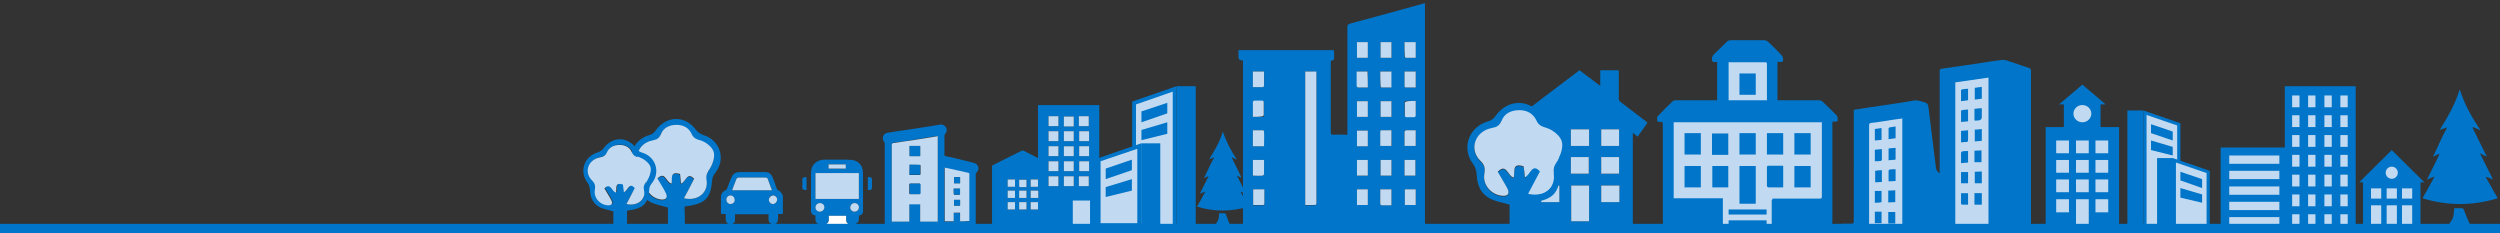 <svg id="Layer_1" xmlns="http://www.w3.org/2000/svg" viewBox="0 -16 783 73"><rect x="0" y="-16" width="783" height="73" fill="#333333" stroke="none"/><style>.st0{fill:#0075C9;} .st1{fill:#C2DAF1;} .st2{fill:#FFFFFF;}</style><path class="st0" d="M214.5 55.6h-5.3V49c-2-.6-3.8-.9-5.3-1.6-2.5-1.3-3.5-3.6-3.6-6.4 0-1-.4-2.2-1-3-3.3-4.4-1.2-10.2 4.1-11.7.8-.2 1.6-.8 2-1.5 3.4-4.7 9.3-4.7 12.6-.1.5.7 1.4 1.3 2.3 1.6 5.1 1.5 7.1 7.3 3.9 11.6-.5.6-1 1.4-1.1 2.1-.5 6.2-2 7.8-8.7 8.7.1 2.2.1 4.5.1 6.9zm-.3-9.5c4.4 1 7.7-1.8 7-5.5-.3-1.6.3-2.4 1.1-3.7.9-1.4 1.6-3.7 1.1-5.2s-2.4-3-4-3.5c-1.4-.5-2.3-.8-2.9-2.1-.9-1.9-2.5-2.8-4.7-2.8s-4.1.9-4.9 2.9c-.6 1.4-1.4 1.7-2.7 2-4.5.9-6.3 5.7-3.1 8.9 1.2 1.2 1.4 2.1 1.1 3.7-.5 2.9 1.9 5.6 4.8 5.9 1.5.1 2.2-.5 1.5-1.9-.7-1.6-1.7-3-2.7-4.7 2.4-2.5 2.8 1.3 4.4 1.6.4-1.3-.7-4.2 2.7-3l.3 3c1.5-.5 2-4 4.1-1.5-1 2-2 3.9-3.1 5.9z"/><path class="st1" d="M214.2 46.1c1.1-2 2.1-3.9 3.2-6.1-2.2-2.4-2.6 1-4.1 1.5l-.3-3c-3.4-1.1-2.3 1.7-2.7 3-1.6-.3-2-4.1-4.4-1.6 1 1.7 2 3.2 2.7 4.7.6 1.4-.1 2-1.5 1.9-2.9-.3-5.3-3-4.8-5.9.3-1.5.1-2.5-1.1-3.7-3.2-3.1-1.4-8 3.1-8.9 1.4-.3 2.1-.6 2.7-2 .8-2 2.7-2.9 4.9-2.9 2.1 0 3.8.9 4.7 2.8.6 1.4 1.5 1.7 2.9 2.1 1.6.5 3.5 2 4 3.5s-.2 3.7-1.1 5.2c-.8 1.2-1.4 2.1-1.1 3.7.6 3.9-2.7 6.7-7.1 5.7z"/><path class="st0" d="M196.4 55.6h-4.3v-5.4c-1.6-.5-3.1-.7-4.3-1.3-2-1.1-2.9-2.9-3-5.2 0-.8-.3-1.8-.8-2.5-2.7-3.6-1-8.3 3.3-9.5.6-.2 1.3-.7 1.7-1.2 2.7-3.8 7.5-3.9 10.3 0 .4.6 1.1 1.1 1.8 1.3 4.2 1.2 5.8 6 3.2 9.4-.4.5-.8 1.1-.9 1.7-.4 5-1.6 6.3-7 7.1v5.6zm-.2-7.7c3.6.8 6.2-1.5 5.7-4.5-.2-1.3.3-2 .9-3 .7-1.2 1.3-3 .9-4.2-.4-1.2-2-2.4-3.3-2.9-1.1-.4-1.8-.6-2.3-1.7-.7-1.5-2.1-2.3-3.8-2.3-1.8 0-3.3.7-4 2.3-.5 1.1-1.1 1.4-2.2 1.6-3.7.7-5.1 4.7-2.5 7.2 1 1 1.1 1.7.9 3-.4 2.4 1.5 4.6 3.9 4.8 1.2.1 1.8-.4 1.3-1.5-.6-1.3-1.4-2.4-2.2-3.8 1.9-2.1 2.3 1.1 3.6 1.3.4-1.1-.6-3.4 2.2-2.5.1.8.2 1.7.3 2.4 1.2-.4 1.6-3.2 3.4-1.3-1.1 1.9-2 3.4-2.8 5.1z"/><path class="st1" d="M196.2 47.9c.9-1.7 1.7-3.2 2.6-5-1.8-2-2.1.8-3.4 1.3l-.3-2.4c-2.8-.9-1.8 1.4-2.2 2.5-1.3-.2-1.6-3.3-3.6-1.3.8 1.4 1.6 2.6 2.2 3.8.5 1.1 0 1.6-1.3 1.5-2.4-.2-4.3-2.4-3.9-4.8.2-1.3.1-2-.9-3-2.6-2.6-1.2-6.5 2.5-7.2 1.1-.2 1.7-.5 2.2-1.6.7-1.6 2.2-2.3 4-2.3 1.7 0 3.1.7 3.8 2.3.5 1.1 1.2 1.4 2.3 1.7 1.3.4 2.9 1.7 3.3 2.9.4 1.2-.1 3-.9 4.2-.6 1-1.2 1.7-.9 3 .7 2.9-2 5.2-5.5 4.4z"/><path class="st0" d="M766.3 23.9c-.7.3-1.3.5-2.2.8 2.5-4 4.8-7.9 6.3-12.7 1.5 4.8 3.8 8.8 6.5 12.8-.9-.4-1.6-.7-2.3-1l-.2.2c1.5 3 2.9 6 4.5 9.1l-2.2-1.1 4.1 8.2c-.8-.3-1.4-.6-2.1-.8 0 .1-.1.1-.1.2 1.2 2.1 2.4 4.2 3.7 6.5-7.9 2.4-15.7 2.4-23.6 0 1.3-2.2 2.5-4.4 3.8-6.8-.9.3-1.6.6-2.4 1 1.4-2.7 2.6-5.3 3.9-7.9 0-.1-.1-.1-.1-.2-.6.3-1.2.5-1.9.9.8-1.7 1.6-3.3 2.3-4.9.6-1.3 1.2-2.5 1.9-3.8 0 0 .1-.2.1-.5.1 0 .1 0 0 0 .1 0 .1 0 0-.1v.1zM773.6 54.3H767c.5-.8 1.1-1.5 1.3-2.3.3-.8.2-1.8.4-2.8h2.5c.1 0 .3.2.4.3.6 1.6 1.3 3.2 2 4.8zM380.2 33.3c-.5.2-.9.4-1.5.6 1.7-2.7 3.3-5.4 4.3-8.7 1.1 3.3 2.6 6.1 4.4 8.8-.6-.3-1.1-.5-1.5-.7l-.1.1c1 2.1 2 4.1 3.1 6.3-.6-.3-1-.5-1.5-.7 1 1.9 1.9 3.7 2.8 5.7l-1.5-.6-.1.1c.8 1.5 1.7 2.9 2.5 4.5-5.4 1.6-10.8 1.7-16.2 0 .9-1.5 1.7-3 2.6-4.7-.6.2-1.1.4-1.7.7.9-1.9 1.8-3.7 2.7-5.4l-.1-.1c-.4.2-.8.4-1.3.6.6-1.2 1.1-2.3 1.6-3.4.4-.9.9-1.7 1.3-2.6.2-.1.2-.3.2-.5.1 0 .1 0 0 0 .1 0 .1 0 0 0zM385.2 54.3h-4.5c.3-.5.7-1 .9-1.6.2-.6.2-1.3.2-1.9h1.8c.1 0 .2.1.3.2.4 1.1.8 2.2 1.3 3.3zM225.8 51v-5.6c0-.1.1-.3.1-.4.2-.7.7-1.1 1.3-1.4.3-.1.4-.2.5-.5.4-1.2.9-2.4 1.4-3.5.4-1.1 1.1-1.6 2.4-1.7h8.1c1.2 0 1.9.5 2.4 1.7.4 1 .8 2 1.1 3 .2.5.3 1 1 1.2.1 0 .3.2.4.3.3.4.5.8.7 1.2V51h-1.5v.9c0 .4 0 .8-.1 1.2-.1.9-1.1 1.4-2 1-.7-.3-.9-.8-.9-1.5v-1.5h-10.5V53c0 .6-.4 1-1 1.2-.5.2-1 .1-1.4-.3-.4-.4-.5-.8-.5-1.4V51h-1.5zm16-7.4c-.4-1.1-.8-2.2-1.2-3.2-.2-.6-.4-.8-1.1-.8h-7.9c-.7 0-.9.1-1.1.8-.4 1-.7 1.9-1.1 2.9 0 .1-.1.2-.1.3h12.5zm-13 4.3c.7 0 1.3-.6 1.3-1.3 0-.7-.6-1.4-1.3-1.4s-1.3.6-1.3 1.3c0 .7.6 1.4 1.3 1.4zm14.6-1.4c0-.7-.6-1.4-1.3-1.3-.7 0-1.3.6-1.3 1.4 0 .7.6 1.3 1.3 1.3.7 0 1.3-.6 1.3-1.4z"/><path class="st1" d="M241.8 43.6h-12.5c0-.1.1-.2.1-.3.4-1 .7-1.9 1.1-2.9.2-.6.4-.8 1.1-.8h7.9c.7 0 .9.1 1.1.8.4 1 .7 2.1 1.2 3.2zM228.8 47.9c-.7 0-1.3-.6-1.3-1.4 0-.7.6-1.3 1.3-1.3s1.3.6 1.3 1.4c.1.7-.6 1.3-1.3 1.3zM243.4 46.5c0 .7-.6 1.4-1.3 1.4s-1.3-.6-1.3-1.3c0-.7.6-1.3 1.3-1.4.7 0 1.3.6 1.3 1.3z"/><path class="st0" d="M740.1 40.1h18v16.2h-18z"/><path class="st1" d="M742.6 43h3.2v3.2h-3.2zM747.5 43h3.2v3.2h-3.2zM752.3 43h3.2v3.2h-3.2zM742.6 48.3h3.2v6.3h-3.2zM747.5 48.3h3.2v6.3h-3.2zM752.3 48.3h3.2v6.3h-3.2z"/><path class="st0" d="M759.3 41.1h-20.4L749.1 31zM646.4 16.3h11.5v9.2h-11.5z"/><path class="st0" d="M659.5 16.7h-14.6l7.3-6.2z"/><ellipse class="st1" cx="749.1" cy="38.1" rx="1.9" ry="1.9"/><ellipse class="st1" cx="652.2" cy="19.6" rx="2.8" ry="2.7"/><path class="st0" d="M715.6 11h22.2v44.2h-22.2z"/><path class="st1" d="M717.9 13.9h2.3v3.7h-2.3zM722.9 13.9h2.3v3.7h-2.3zM728 13.9h2.3v3.7H728zM733 13.9h2.3v3.7H733zM717.9 20.1h2.3v3.7h-2.3zM722.9 20.1h2.3v3.7h-2.3zM728 20.1h2.3v3.7H728zM733 20.1h2.3v3.7H733zM717.9 26.3h2.3V30h-2.3zM722.9 26.3h2.3V30h-2.3zM728 26.3h2.3V30H728zM733 26.3h2.3V30H733zM717.9 32.5h2.3v3.7h-2.3zM722.9 32.5h2.3v3.7h-2.3zM728 32.5h2.3v3.7H728zM733 32.5h2.3v3.7H733zM717.9 38.7h2.3v3.7h-2.3zM722.9 38.7h2.3v3.7h-2.3zM728 38.7h2.3v3.7H728zM733 38.7h2.3v3.7H733zM717.9 44.9h2.3v3.7h-2.3zM722.9 44.9h2.3v3.7h-2.3zM728 44.9h2.3v3.7H728zM733 44.9h2.3v3.7H733zM717.9 51.1h2.3v3.7h-2.3zM722.9 51.1h2.3v3.7h-2.3zM728 51.1h2.3v3.7H728zM733 51.1h2.3v3.7H733z"/><path class="st0" d="M695.5 30.2h21.3v26.2h-21.3z"/><path class="st1" d="M698.2 32.7h15.7v2.6h-15.7zM698.2 37.5h15.7v2.6h-15.7zM698.2 42.4h15.7V45h-15.7zM698.2 47.2h15.7v2.6h-15.7zM698.2 52h15.7v2.6h-15.7z"/><path class="st0" d="M666.3 18.6h5v37.7h-5z"/><path class="st1" d="M671.8 55.9V19.3l10.5 3.7v32.9z"/><path class="st0" d="M672.3 20l9.6 3.3v32h-9.6V20m-1-1.4v37.7h11.6V22.6l-11.6-4z"/><path class="st0" d="M673.7 22.9v2.8l6.8 2.3v-2.8zM673.7 28v3l6.8 1.7V30zM675.6 33.5h5v21.9h-5z"/><path class="st1" d="M681 54.8V34.2l10.6 3.6v17z"/><path class="st0" d="M681.5 34.9l9.6 3.3v16.2h-9.6V34.9m-1-1.4v21.9h11.6V37.5l-11.6-4z"/><path class="st0" d="M682.9 37.8v2.7l6.8 2.4v-2.8zM682.9 42.9v3l6.8 1.6v-2.6zM368.5 11h6v45.3h-6z"/><path class="st1" d="M355.2 55.7V16.2l12.7-4.3v43.8z"/><path class="st0" d="M367.3 12.7v42.4h-11.5V16.7l11.5-4m1.2-1.7l-13.9 4.8v40.6h13.9V11z"/><path class="st0" d="M365.6 16.2v3.3l-8.1 2.8v-3.4zM365.6 22.3v3.6l-8.1 2v-3.2zM357.4 28.9h6v26.3h-6z"/><path class="st1" d="M344.1 54.5V34.1l12.7-4.4v24.8z"/><path class="st0" d="M356.2 30.6v23.3h-11.5V34.5l11.5-3.9m1.2-1.7l-13.9 4.8v21.5h13.9V28.9z"/><path class="st0" d="M354.5 34v3.3l-8.2 2.8v-3.3zM354.5 40.1v3.6l-8.2 2v-3.1zM640.7 23.8h23v31.9h-23z"/><path class="st1" d="M644 28h4v4h-4zM650.2 28h4v4h-4zM656.3 28h4v4h-4zM644 34.1h4v4h-4zM650.2 34.1h4v4h-4zM656.3 34.1h4v4h-4zM644 40.2h4v4h-4zM650.2 40.2h4v4h-4zM656.3 40.2h4v4h-4zM644 46.4h4v4.1h-4zM650.2 46.4h4v8.3h-4zM656.3 46.4h4v4.1h-4z"/><g><path class="st1" d="M583.6 18.6H597v37h-13.4zM611 6.5h12.6v50.8H611z"/><path class="st0" d="M622.8 8.3c-3.5.5-6.9 1-10.4 1.5V57h-16.6V21.1c-1.2.2-2.4.3-3.5.5-2.1.3-4.2.7-6.3.9-.5.1-.6.3-.6.7v33.7h-8.6v-2.8h3c.6 0 .8-.2.8-.8V19.5v-1.1c1.7-.3 3.4-.5 5.1-.8 4.6-.7 9.2-1.3 13.7-2.1 1.2-.2 2.1.2 3.2.5.9.2 1.3.6 1.4 1.6.6 5.1 1.3 10.3 1.9 15.4.2 1.3.3 2.6.5 3.9.1.5.6.9.9 1.3.1 0 .1-.1.2-.1v-.6V6.3c0-.5.1-.7.7-.8 5.2-.7 10.4-1.5 15.6-2.3 1-.1 2-.3 3-.4.5-.1 1.1 0 1.6.1 2.4.8 4.8 1.6 7.1 2.4.4.1.6.3.6.8v48.1h3V57h-16.3V8.3z"/><path class="st0" d="M618.4 48.1v-3.6h2.3v3.6h-2.3zM620.7 14.9c-.7.1-1.5.2-2.2.3v-3.7c.7-.1 1.5-.2 2.2-.3v3.7zM618.4 21.7v-3.6c.7-.1 1.5-.2 2.3-.2v2.8s0 .9-.9 1c-.4 0-.8.1-1.2.1 0-.1-.1-.1-.2-.1zM618.5 37.8c.8 0 1.5-.1 2.2-.1v3.7h-2.2v-3.6zM620.7 24.4v3.7c-.7.1-1.5.1-2.2.2v-3.7c.7 0 1.4-.1 2.2-.2zM618.4 31.2c.7 0 1.5-.1 2.2-.1v3.7h-2.2v-3.6zM591.4 47.4v-3.7c.7 0 1.5-.1 2.2-.1v3.7c-.7 0-1.4.1-2.2.1zM591.5 30.5c.7-.1 1.4-.1 2.2-.2V34c-.7.1-1.4.1-2.2.2v-3.7zM593.7 37v3.7c-.7 0-1.4.1-2.2.1v-3.4c0-.1.2-.2.3-.3.5-.1 1.2-.1 1.9-.1zM593.7 23.6v3.7c-.7.1-1.5.2-2.2.3v-3.4c0-.1.2-.3.3-.3.5-.1 1.2-.2 1.9-.3zM593.6 54h-2.2v-3.6h2.2V54zM614.2 44.5h2.2v3.6h-1.9c-.1 0-.3-.2-.3-.3v-3.3zM587.2 53.9v-3.6h2.1v3.6h-2.1zM587.2 34.5v-3.6c.7-.1 1.4-.1 2.2-.2v3.4c0 .1-.2.2-.3.3-.6.1-1.2.1-1.9.1zM614.2 35.1v-3.3c0-.1.2-.3.4-.4.6-.1 1.2-.1 1.8-.1v3.6c-.7.1-1.4.1-2.2.2zM589.4 37.3V41c-.7 0-1.4.1-2.1.1v-3.6c.6-.1 1.3-.2 2.1-.2zM614.2 28.6V25c.7-.1 1.4-.1 2.2-.2v2.5c0 1.2 0 1.2-1.2 1.2-.3 0-.6.1-1 .1zM587.2 24.4l2.1-.3v3.7c-.7.1-1.4.1-2.1.2v-3.6zM616.4 15.4c-.7.1-1.4.2-2.2.3v-3.4c0-.1.2-.3.3-.3.6-.1 1.2-.2 1.9-.2v3.6zM616.4 18.3V22c-.7.1-1.4.1-2.2.2v-3.6c.7-.2 1.4-.3 2.2-.3zM587.2 47.5v-3.7h2.1v3.5c-.6.2-1.3.2-2.1.2zM614.2 37.9h2.2v3.5h-2.2v-3.5z"/></g><g><path class="st1" d="M522.4 20.9h48.8v33.8h-48.8zM540.3 2.8H555v13.4h-14.7z"/><path class="st0" d="M555.1 46.2h14.8c.5 0 .7-.1.7-.6V22.7v-.4h-46.4v23.8h15.4v8.5H522c-1 0-1.2-.2-1.2-1.2V23c0-.6-.1-.9-.8-.8-.3 0-.9-.1-.9-.2-.1-.5-.2-1.3.1-1.6 1.5-1.6 3.1-3.2 4.7-4.7.2-.2.7-.3 1-.3H537.8v-12c-.4 0-.8.1-1.1 0-.2 0-.5-.3-.5-.5-.1-.7 0-1.3.6-1.9 1.4-1.3 2.7-2.6 4-3.9.3-.3.8-.5 1.2-.5h10.6c.4 0 .9.2 1.2.5 1.5 1.4 2.9 2.8 4.3 4.3.3.3.5 1.4.3 1.8-.1.1-.4.2-.6.2h-1.1v12h13c.4 0 .9.2 1.2.5 1.5 1.4 2.9 2.8 4.3 4.2.3.3.5 1.4.3 1.8-.1.1-.3.2-.5.2h-1.1v31.2c0 1.1-.1 1.3-1.3 1.3h-16.9c-.6 0-.8-.2-.8-.8v-7.1c.2 0 .2-.2.2-.5zM541.4 3.5v11.9h12v-.3V4c0-.5-.3-.5-.6-.5h-11.4z"/><path class="st0" d="M544.8 47.8V36h5.1v11.8h-5.1zM558.5 42.7h-4.7c-.1 0-.4-.3-.4-.4v-6c0-.1.2-.4.3-.4h4.8v6.8zM562 36h5.1v6.7H562V36zM536.3 36h5v6.7h-5V36zM532.7 36v6.7h-5.1V36h5.1zM567.1 25.7v6.7H562v-6.7h5.1zM553.4 32.4v-6.7h5.1v6.7h-5.1zM549.9 25.7v6.7h-5.1v-6.7h5.1zM536.2 32.5v-6.7h5.1v6.7h-5.1zM527.6 32.4v-6.7h5.1v6.7h-5.1zM541.4 51.2v-1.6h11.9v1.6h-11.9zM541.4 53h11.9v1.6h-11.9V53zM544.8 13.7V7h5.1v6.7h-5.1z"/></g><g><path class="st0" d="M477.9 55.9V25.5c-.6.4-1 .8-1.5 1.2-1-1.5-2.1-2.9-3.1-4.4 7.1-5.5 14.2-10.9 21.4-16.3 2.1 1.6 4.3 3.2 6.5 4.9V6h5.8V14.9c0 .4.1.7.5 1 2.7 2 5.3 4.1 8 6.1.2.1.3.3.5.4-1 1.5-2 2.9-3.1 4.4-.5-.4-.9-.7-1.5-1.2v30.3h-33.5zm19.8-13.8h-5.6v11.2h5.6V42.1zm-9.3 0h-5.7v5.2h5.7v-5.2zm13.1 5.2h5.7v-5.2h-5.7v5.2zm-13.2-22.7h-5.7v5.1h5.7v-5.1zm3.7 5.1h5.7v-5.2H492v5.2zm9.5-5.2v5.2h5.6v-5.2h-5.6zm-18.9 8.7v5.2h5.6v-5.2h-5.6zm15 5.2v-5.2H492v5.2h5.6zm3.9-5.2v5.2h5.6v-5.2h-5.6z"/><path class="st1" d="M497.7 42.1v11.2h-5.6V42.1h5.6zM488.4 42.1v5.2h-5.7v-5.2h5.7zM501.5 47.3v-5.2h5.7v5.2h-5.7zM488.3 24.6v5.1h-5.7v-5.1h5.7zM492 29.7v-5.2h5.7v5.2H492zM501.5 24.5h5.6v5.2h-5.6v-5.2zM482.6 33.2h5.6v5.2h-5.6v-5.2zM497.6 38.4H492v-5.2h5.6v5.2zM501.5 33.2h5.6v5.2h-5.6v-5.2z"/></g><g><path class="st0" d="M478.9 55.6h-6.1v-7.5c-2.3-.7-4.4-1-6.1-1.9-2.9-1.5-4-4.1-4.2-7.3 0-1.2-.4-2.5-1.1-3.5-3.8-5-1.4-11.7 4.7-13.4.9-.2 1.8-.9 2.3-1.7 3.9-5.4 10.6-5.4 14.5-.1.6.8 1.6 1.5 2.6 1.8 5.9 1.7 8.2 8.4 4.5 13.3-.5.7-1.1 1.6-1.2 2.4-.5 7.1-2.3 8.9-9.9 9.9v8zm-.3-10.9c5 1.1 8.8-2.1 8-6.3-.3-1.9.4-2.8 1.3-4.2 1-1.7 1.8-4.2 1.2-5.9-.6-1.7-2.8-3.4-4.6-4-1.6-.5-2.6-.9-3.3-2.4-1-2.2-2.9-3.2-5.3-3.2-2.5 0-4.6 1-5.6 3.3-.7 1.6-1.5 2-3.1 2.3-5.2 1-7.2 6.6-3.6 10.2 1.4 1.3 1.6 2.5 1.3 4.2-.6 3.3 2.2 6.5 5.5 6.8 1.7.2 2.5-.5 1.8-2.1-.8-1.8-1.9-3.4-3.1-5.4 2.7-2.9 3.2 1.5 5 1.8.5-1.5-.8-4.8 3.1-3.5.1 1.2.3 2.3.4 3.4 1.7-.6 2.3-4.6 4.7-1.8-1.3 2.3-2.4 4.5-3.7 6.8z"/><path class="st1" d="M478.6 44.7c1.2-2.3 2.4-4.5 3.7-7-2.5-2.8-3 1.2-4.7 1.8-.1-1.1-.2-2.2-.4-3.4-3.9-1.3-2.6 1.9-3.1 3.5-1.8-.3-2.3-4.7-5-1.8 1.1 2 2.2 3.6 3.1 5.4.7 1.6-.1 2.3-1.8 2.1-3.3-.3-6.1-3.4-5.5-6.8.3-1.8.1-2.9-1.3-4.2-3.6-3.6-1.6-9.2 3.6-10.2 1.6-.3 2.4-.7 3.1-2.3.9-2.3 3-3.3 5.6-3.3 2.4 0 4.3 1.1 5.3 3.2.7 1.6 1.7 1.9 3.3 2.4 1.8.6 4 2.3 4.6 4s-.2 4.3-1.2 5.9c-.9 1.4-1.6 2.3-1.3 4.2.8 4.5-2.9 7.7-8 6.5z"/></g><g><path class="st0" d="M383 56.3v-1.9h6.3V3c-1.4-.3-1.4-.3-1.4-1.8V-.3h29.9c0 1 .1 1.9 0 2.9 0 .2-.6.3-1 .5v22.2c0 .7.1.9.8.9 1.4-.1 2.9 0 4.4 0v-1-32.7c0-.7.2-.9.8-1.1 7.6-2 15.1-4.1 22.7-6.2.2-.1.5-.1.8-.2v69.4h6.5v2c-23.2-.1-46.5-.1-69.8-.1zm25.8-49.9v41.9h2.5c1 0 1 0 1-1V7.4v-.9c-1.2-.1-2.3-.1-3.5-.1zm-12.9 0h-3.5v4.9h3.1c.1 0 .4-.2.4-.4.1-1.4 0-2.9 0-4.5zm36.4 0V11c0 .1.2.4.3.4h3.1v-5h-3.4zm11.1 9.2h-3.1c-.2 0-.4.3-.4.4v4.1c0 .2.3.4.4.4h2.6c.2 0 .4-.2.4-.4.1-1.4.1-2.9.1-4.5zm0 32.6v-4.9H440v4.9h3.4zm-7.6-4.9h-3.5v4.6c0 .1.2.4.4.4h3.1v-5zm-10.8 0v4.9h3.4v-4.9H425zm-32.5 0v5h3.1c.1 0 .4-.2.4-.3v-4.6c-1.3-.1-2.4-.1-3.5-.1zm50.9-18.5h-3.1c-.2 0-.4.3-.4.5-.1.7 0 1.4 0 2.1v2.3h3.5v-4.9zm-7.6 0h-3.1c-.1 0-.3.2-.3.3v4.6h3.5c-.1-1.6-.1-3.2-.1-4.9zm-7.4 5v-4.9H425v4.9h3.4zm-32.5 0v-4.6c0-.1-.2-.4-.3-.4h-3.2v5h3.5zm36.5-9.2h3.4v-4.9h-3.4v4.9zm-4 0v-4.9H425v4.9h3.4zm-36 0h3.1c.2 0 .4-.3.4-.4v-4.1c0-.2-.3-.4-.4-.4h-2.6c-.2 0-.4.2-.4.4-.1 1.4-.1 2.9-.1 4.5zm47.5-14.2V11c0 .1.2.4.3.4h3.2v-5h-3.5zm-11.5 5v-5H425V11c0 .1.2.4.4.4h3zm-36 27.6h3.1c.2 0 .4-.3.4-.5v-2.4-2h-3.5V39zm43.4 0v-4.9h-3.4V39h3.4zm4.1-4.9V39h3.4v-4.9h-3.4zm0-36.9v4.5c0 .1.2.4.3.4h3.1v-4.9h-3.4zm-4.1 0h-3.4v4.9h3.4v-4.9zm-7.4 0H425v4.9h3.4v-4.9zM425 39h3.4v-4.9H425V39z"/><path class="st1" d="M408.8 6.4h3.5v40.8c0 1 0 1-1 1h-2.5V6.4zM395.9 6.4v4.5c0 .1-.2.4-.4.4h-3.1V6.4h3.5zM432.3 6.4h3.5v5h-3.1c-.1 0-.3-.3-.3-.4-.1-1.5-.1-3-.1-4.6zM443.4 15.6v4.7c0 .1-.3.4-.4.4h-2.6c-.2 0-.4-.3-.4-.4v-4.1c0-.2.3-.4.4-.4.9-.2 1.9-.2 3-.2zM443.4 48.2H440v-4.9h3.4v4.9zM435.8 43.3v5h-3.1c-.1 0-.4-.2-.4-.4v-4.6h3.5zM425 43.3h3.4v4.9H425v-4.9zM392.5 43.3h3.5v4.6c0 .1-.2.3-.4.3h-3.1v-4.9zM443.4 24.8v4.9h-3.5v-2.3-2.1c0-.2.3-.5.4-.5h3.1zM435.8 24.8v4.9h-3.5v-4.6c0-.1.2-.3.3-.3h3.2zM428.4 29.8H425v-4.9h3.4v4.9zM395.9 29.8h-3.5v-5h3.2c.1 0 .3.2.3.4.1 1.5 0 3 0 4.6zM432.4 20.6v-4.9h3.4v4.9h-3.4zM428.4 20.6H425v-4.9h3.4v4.9zM392.4 20.6v-4.7c0-.1.3-.4.4-.4h2.6c.2 0 .4.3.4.4V20c0 .2-.3.4-.4.4-.9.2-1.9.2-3 .2zM439.9 6.4h3.5v5h-3.2c-.1 0-.3-.2-.3-.4V6.4zM428.4 11.4h-3.1c-.1 0-.3-.2-.4-.4V6.4h3.4c.1 1.7.1 3.3.1 5zM392.4 39v-4.9h3.5v4.4c0 .2-.3.5-.4.5-1 .1-2 0-3.1 0zM435.8 39h-3.4v-4.9h3.4V39zM439.9 34.1h3.4V39h-3.4v-4.9zM439.9-2.8h3.5v4.9h-3.1c-.1 0-.3-.2-.3-.4-.1-1.4-.1-2.9-.1-4.5zM435.8-2.8v4.9h-3.4v-4.9h3.4zM428.4-2.8v4.9H425v-4.9h3.4zM425 39v-4.9h3.4V39H425z"/></g><g><path class="st1" d="M335.4 46h6.9v9.1h-6.9z"/><path class="st0" d="M344.3 54.9h-2.9v-8.1H336v8.1h-25.3v-.4-18.3c0-.3.1-.4.3-.5l9-4.5c.2-.1.4-.1.6 0 1.4.7 2.7 1.4 4.1 2.1.1.1.2.1.4.2V16.9h19.2v38zm-6.4-15.7v3.1h3.1v-3.1h-3.1zm-1.6 3.1v-3.1h-3.1v3.1h3.1zm-7.9-3.1v3.1h3.1v-3.1h-3.1zm12.7-4.7H338v3.1h3.1v-3.1zm-7.9 0v3.1h3.1v-3.1h-3.1zm-4.8 3.1h3.1v-3.1h-3.1v3.1zm12.7-7.8H338v3.1h3.1v-3.1zm-7.9 0v3.1h3.1v-3.1h-3.1zm-4.8 3.1h3.1v-3.1h-3.1v3.1zm12.7-7.8H338v3.1h3.1v-3.1zm-4.8 0h-3.1v3.1h3.1v-3.1zm-7.9 3.1h3.1v-3.1h-3.1v3.1zm9.5-7.8v3.1h3.1v-3.1h-3.1zm-1.6.1h-3.1v3.1h3.1v-3.1zm-7.9 3h3.1v-3.1h-3.1v3.1zm-6.9 20.2h-2.3V46h2.3v-2.3zm1.3-1.2h2.3v-2.3h-2.3v2.3zm-1.3.1v-2.3h-2.3v2.1c0 .1.2.2.2.2h2.1zm1.3 3.4h2.4v-1.6c0-.8.1-.7-.7-.7h-1.7V46zm-3.6 1.3v2.3h2.3v-2.3h-2.3zm3.6 0v2.3h2.3v-2.3h-2.3zm-7.2-1.3h2.3v-2.3h-2.3V46zm0-3.5h2.3v-2.3h-2.3v2.3zm2.3 7.1v-2.3h-2.3v2.3h2.3z"/><path class="st1" d="M337.9 39.2h3.1v3.1h-3.1v-3.1zM336.3 42.3h-3.1v-3.1h3.1v3.1zM328.4 39.2h3.1v3.1h-3.1v-3.1zM341.1 34.5v3.1H338v-3.1h3.1zM333.2 34.5h3.1v3.1h-3.1v-3.1zM328.4 37.6v-3.1h3.1v3.1h-3.1zM341.1 29.8v3.1H338v-3.1h3.1zM333.2 29.8h3.1v3.1h-3.1v-3.1zM328.4 32.9v-3.1h3.1v3.1h-3.1zM341.1 25.1v3.1H338v-3.1h3.1zM336.3 25.1v3.1h-3.1v-3.1h3.1zM328.4 28.2v-3.1h3.1v3.1h-3.1zM337.9 20.4h3.1v3.1h-3.1v-3.1zM336.3 20.5v3.1h-3.1v-3.1h3.1zM328.4 23.5v-3.1h3.1v3.1h-3.1zM321.5 43.7V46h-2.3v-2.3h2.3zM322.8 42.5v-2.3h2.3v2.3h-2.3zM321.5 42.6h-2.1c-.1 0-.2-.1-.2-.2v-2.1h2.3v2.3zM322.8 46v-2.3h1.7c.8 0 .7-.1.7.7V46h-2.4zM319.2 47.3h2.3v2.3h-2.3v-2.3zM322.8 47.3h2.3v2.3h-2.3v-2.3zM315.6 46v-2.3h2.3V46h-2.3zM315.6 42.5v-2.3h2.3v2.3h-2.3zM317.9 49.6h-2.3v-2.3h2.3v2.3z"/></g><g><path class="st0" d="M291.4 55.5h-13.1c-.8 0-1.2-.4-1.2-1.2v-7.5-17.9c0-.2-.1-.4-.2-.5-.4-.5-.5-1.1-.3-1.7s.7-1 1.3-1.1c2.2-.4 4.4-.7 6.6-1 2.6-.4 5.1-.8 7.7-1.2.8-.1 1.6-.3 2.4-.4.6-.1 1.3.3 1.7.9.3.6.3 1.4-.2 1.9-.2.2-.3.5-.3.7v6c0 .3.1.4.4.4l2.7.6c2 .5 4.1 1 6.1 1.5.7.2 1.2.6 1.4 1.3.2.7-.1 1.3-.6 1.8-.1.1-.2.3-.2.4v15.7c0 .9-.4 1.3-1.3 1.3h-12.9zm2.3-28.9h-.3c-2.3.3-4.5.7-6.8 1.1s-4.5.7-6.8 1c-.4.1-.5.2-.5.6v24h5.5v-5.4h3.4v5.4h5.5V26.6zm7 26.7h2.8V53 38.6c0-.3-.1-.4-.4-.4l-5.4-1.2c-.6-.1-1.3-.3-1.9-.4v16.8h2.8v-2.7h2c.1.8.1 1.7.1 2.6z"/><path class="st1" d="M293.7 26.6v26.8h-5.5V48h-3.4v5.4h-5.5V53 29.4c0-.4.1-.5.5-.6 2.3-.3 4.5-.7 6.8-1 2.3-.4 4.5-.7 6.8-1.1.1-.1.2-.1.3-.1zm-7.2 18.2h1.4c.2 0 .3-.1.3-.3v-2.7c0-.2-.1-.3-.3-.3h-2.8c-.2 0-.3.1-.3.3v2.7c0 .3.1.3.3.3h1.4zm-1.6-15.1v3.2h3.3v-3.2h-3.3zm0 5.9v3.2h3.2c.1 0 .2-.2.2-.2v-1.5-1.4c-1.2-.1-2.3-.1-3.4-.1zM300.7 53.3v-2.7h-2v2.7h-2.8V36.5c.7.1 1.3.3 1.9.4l5.4 1.2c.3.1.4.1.4.4V53.2c-1 .1-1.9.1-2.9.1zm0-13.8h-1.9v1.9h1.9v-1.9zm-2 3.6v1.7c0 .1.2.2.2.2h1.5c.1 0 .2-.1.2-.2v-1.7h-1.9zm.1 3.5v1.8h1.9v-1.8h-1.9z"/><path class="st0" d="M286.5 44.8h-1.3c-.2 0-.3 0-.3-.3v-2.7c0-.2.1-.3.3-.3h2.8c.2 0 .3.1.3.3v2.7c0 .2-.1.3-.3.3h-1.5zM284.9 29.7h3.3v3.2h-3.3v-3.2zM284.9 35.6h3.3v2.9c0 .1-.1.2-.2.2h-3.2c.1-.9.1-2 .1-3.1zM300.7 39.5v1.9h-1.9v-1.9h1.9zM298.7 43.1h2v1.7c0 .1-.1.2-.2.2H299c-.1 0-.2-.1-.2-.2-.1-.6-.1-1.2-.1-1.7zM298.8 46.6h1.9v1.8h-1.9v-1.8z"/></g><g><path class="st0" d="M267.9 54.3H266c-.6-.2-1-.7-1-1.3v-1.2-.2h-5.4v1.3c0 .6-.3 1.1-.9 1.3-.1 0-.2.1-.3.1h-1.8c-.1 0-.1 0-.2-.1-.6-.2-1-.7-1-1.3V52v-.5c-.9-.1-1.4-.6-1.4-1.5V38.8c0-.6 0-1.2.1-1.7.4-1.9 2.1-3.1 4.1-3.1h5.8c.9 0 1.9 0 2.8.1 1.7.1 3.2 1.5 3.4 3.2.1.6.1 1.1.1 1.7v11.1c0 .3 0 .6-.2.8-.3.4-.7.6-1.1.6v1.3c0 .6-.4 1-.9 1.2 0 .3-.1.3-.2.3zm1.1-16.1h-13.6v8.1H269v-8.1zm-9.5-1.4h5.4v-1.3h-5.4v1.3zm-2.7 10.8c-.8 0-1.4.6-1.4 1.4 0 .7.6 1.3 1.4 1.3.7 0 1.4-.6 1.4-1.4-.1-.7-.7-1.3-1.4-1.3zm10.9 0c-.8 0-1.4.6-1.4 1.4 0 .7.6 1.3 1.3 1.3.8 0 1.4-.6 1.4-1.3 0-.8-.6-1.4-1.3-1.4z"/><path class="st2" d="M258.4 54.3c.1 0 .2-.1.3-.1.5-.2.9-.7.9-1.3v-1.3h5.4V53c0 .6.4 1.1 1 1.3h.1-7.7z"/><path class="st0" d="M251.3 40c.3-.6.8-.5 1.3-.5v4c-.5 0-1.1.1-1.3-.5v-3zM273.1 43c-.3.5-.4.6-1.3.5v-4c.9-.1 1-.1 1.3.5v3z"/><path class="st1" d="M269 38.2v8.1h-13.6v-8.1H269zM259.5 36.8v-1.3h5.4v1.3h-5.4zM256.8 47.6c.8 0 1.4.6 1.4 1.3 0 .7-.6 1.4-1.4 1.4-.8 0-1.4-.6-1.4-1.3 0-.8.6-1.4 1.4-1.4zM267.7 47.6c.7 0 1.4.6 1.3 1.4 0 .7-.6 1.3-1.4 1.3-.7 0-1.3-.6-1.3-1.3 0-.8.6-1.4 1.4-1.4z"/></g><path class="st0" d="M-4.4 54.1h789v3.1h-789z"/></svg>